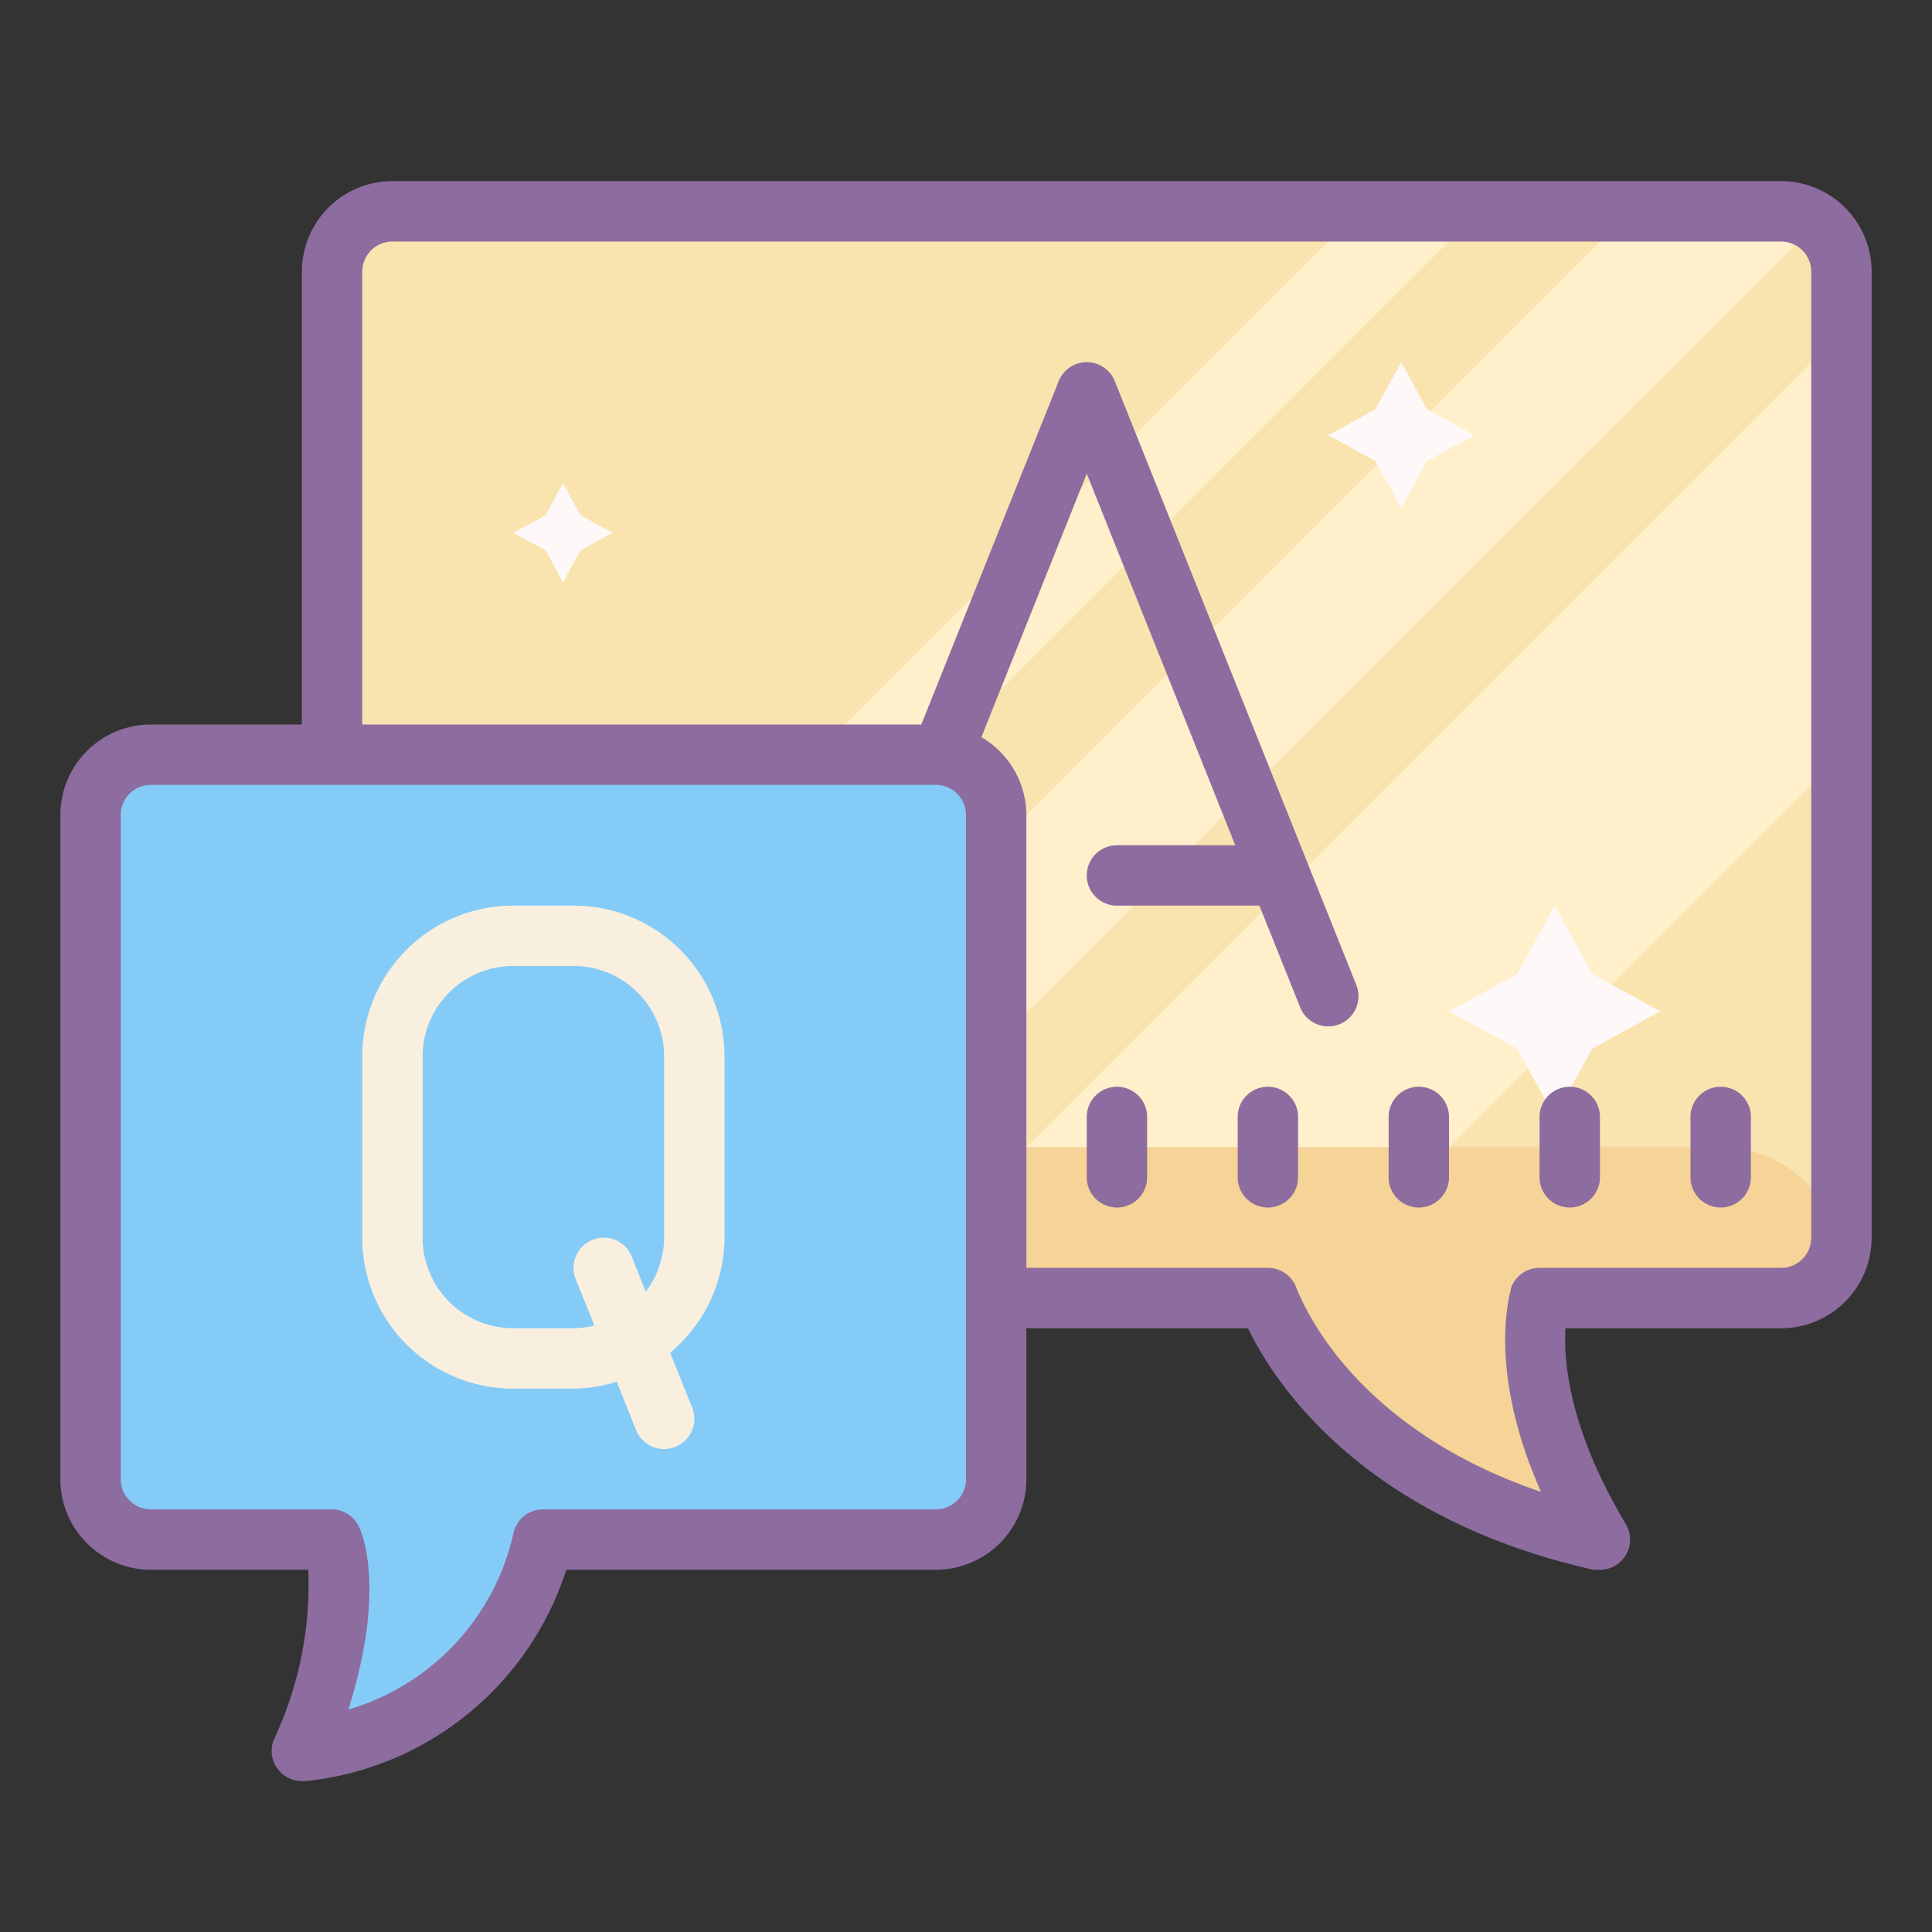 <svg xmlns="http://www.w3.org/2000/svg" id="Layer_1" width="128" height="128" data-name="Layer 1" viewBox="0 0 64 64"><rect x="0" y="0" width="64" height="64" fill="#333333" stroke="none"/><title>Dusk Part 2</title><path fill="#f9e3ae" d="M14,43H42s6,9,11,8c-1-4-1.67-8-1.67-8H58a3,3,0,0,0,3-3V10a3,3,0,0,0-3-3H14a3,3,0,0,0-3,3V40A3,3,0,0,0,14,43Z"/><polygon fill="#fff8f8" points="18.65 16 19.23 17.07 20.3 17.65 19.23 18.23 18.65 19.3 18.07 18.23 17 17.65 18.07 17.07 18.65 16"/><polygon fill="#ffefca" points="43 43 60.56 25.44 60 12 29 43 43 43"/><polygon fill="#ffefca" points="20 44 18 43 54 7 58.5 7 59.38 8.19 21 46.56 20 44"/><polygon fill="#ffefca" points="13 43 9 43 45 7 49 7 13 43"/><polygon fill="#fff8f8" points="51.5 30 52.74 32.26 55 33.5 52.74 34.74 51.5 37 50.26 34.74 48 33.5 50.26 32.26 51.5 30"/><polygon fill="#fff8f8" points="46.42 12 47.27 13.56 48.84 14.42 47.27 15.27 46.42 16.84 45.56 15.27 44 14.42 45.56 13.56 46.42 12"/><path fill="#f6d397" d="M61,42h0a1,1,0,0,1-1,1H51.33S52,47,53,51c-5,1-11-8-11-8H14a3,3,0,0,1-3-3V38H57A4,4,0,0,1,61,42Z"/><path fill="#85cbf8" d="M30,51H19s-4,8-9,7c1-4,1.67-7,1.67-7H6a3,3,0,0,1-3-3V28a3,3,0,0,1,3-3H30a3,3,0,0,1,3,3V48A3,3,0,0,1,30,51Z"/><path fill="#f9efde" d="M19,30H17a5,5,0,0,0-5,5v6a5,5,0,0,0,5,5h2a4.93,4.93,0,0,0,1.43-.23l.64,1.6a1,1,0,0,0,1.86-.74l-.73-1.82A5,5,0,0,0,24,41V35A5,5,0,0,0,19,30Zm1.93,11.63a1,1,0,0,0-1.86.74l.62,1.54A3,3,0,0,1,19,44H17a3,3,0,0,1-3-3V35a3,3,0,0,1,3-3h2a3,3,0,0,1,3,3v6a3,3,0,0,1-.61,1.79Z"/><path fill="#8d6c9f" d="M59,6H13a3,3,0,0,0-3,3V24H5a3,3,0,0,0-3,3V49a3,3,0,0,0,3,3h5.21a12,12,0,0,1-1.14,5.63A1,1,0,0,0,10,59h.14a10.16,10.16,0,0,0,8.62-7H31a3,3,0,0,0,3-3V44h7.34c.84,1.74,3.72,6.26,11.44,8L53,52a1,1,0,0,0,.86-1.51c-1.89-3.15-2.07-5.42-2-6.49H59a3,3,0,0,0,3-3V9A3,3,0,0,0,59,6ZM32,49a1,1,0,0,1-1,1H18a1,1,0,0,0-1,.83,7.87,7.87,0,0,1-5.46,5.8c1.26-4,.45-5.86.34-6.08A1,1,0,0,0,11,50H5a1,1,0,0,1-1-1V27a1,1,0,0,1,1-1H31a1,1,0,0,1,1,1Zm28-8a1,1,0,0,1-1,1H51a1,1,0,0,0-.95.68c0,.12-.83,2.63,1,6.74-6.46-2.19-8-6.54-8.1-6.74A1,1,0,0,0,42,42H34V27a3,3,0,0,0-1.49-2.58L36,15.69,40.92,28H37a1,1,0,0,0,0,2h4.72l1.35,3.37a1,1,0,0,0,1.86-.74l-8-20a1,1,0,0,0-1.86,0L30.52,24H12V9a1,1,0,0,1,1-1H59a1,1,0,0,1,1,1Z"/><path fill="#8d6c9f" d="M57,36a1,1,0,0,0-1,1v2a1,1,0,0,0,2,0V37A1,1,0,0,0,57,36Z"/><path fill="#8d6c9f" d="M52,36a1,1,0,0,0-1,1v2a1,1,0,0,0,2,0V37A1,1,0,0,0,52,36Z"/><path fill="#8d6c9f" d="M47,36a1,1,0,0,0-1,1v2a1,1,0,0,0,2,0V37A1,1,0,0,0,47,36Z"/><path fill="#8d6c9f" d="M42,36a1,1,0,0,0-1,1v2a1,1,0,0,0,2,0V37A1,1,0,0,0,42,36Z"/><path fill="#8d6c9f" d="M37,36a1,1,0,0,0-1,1v2a1,1,0,0,0,2,0V37A1,1,0,0,0,37,36Z"/></svg>
